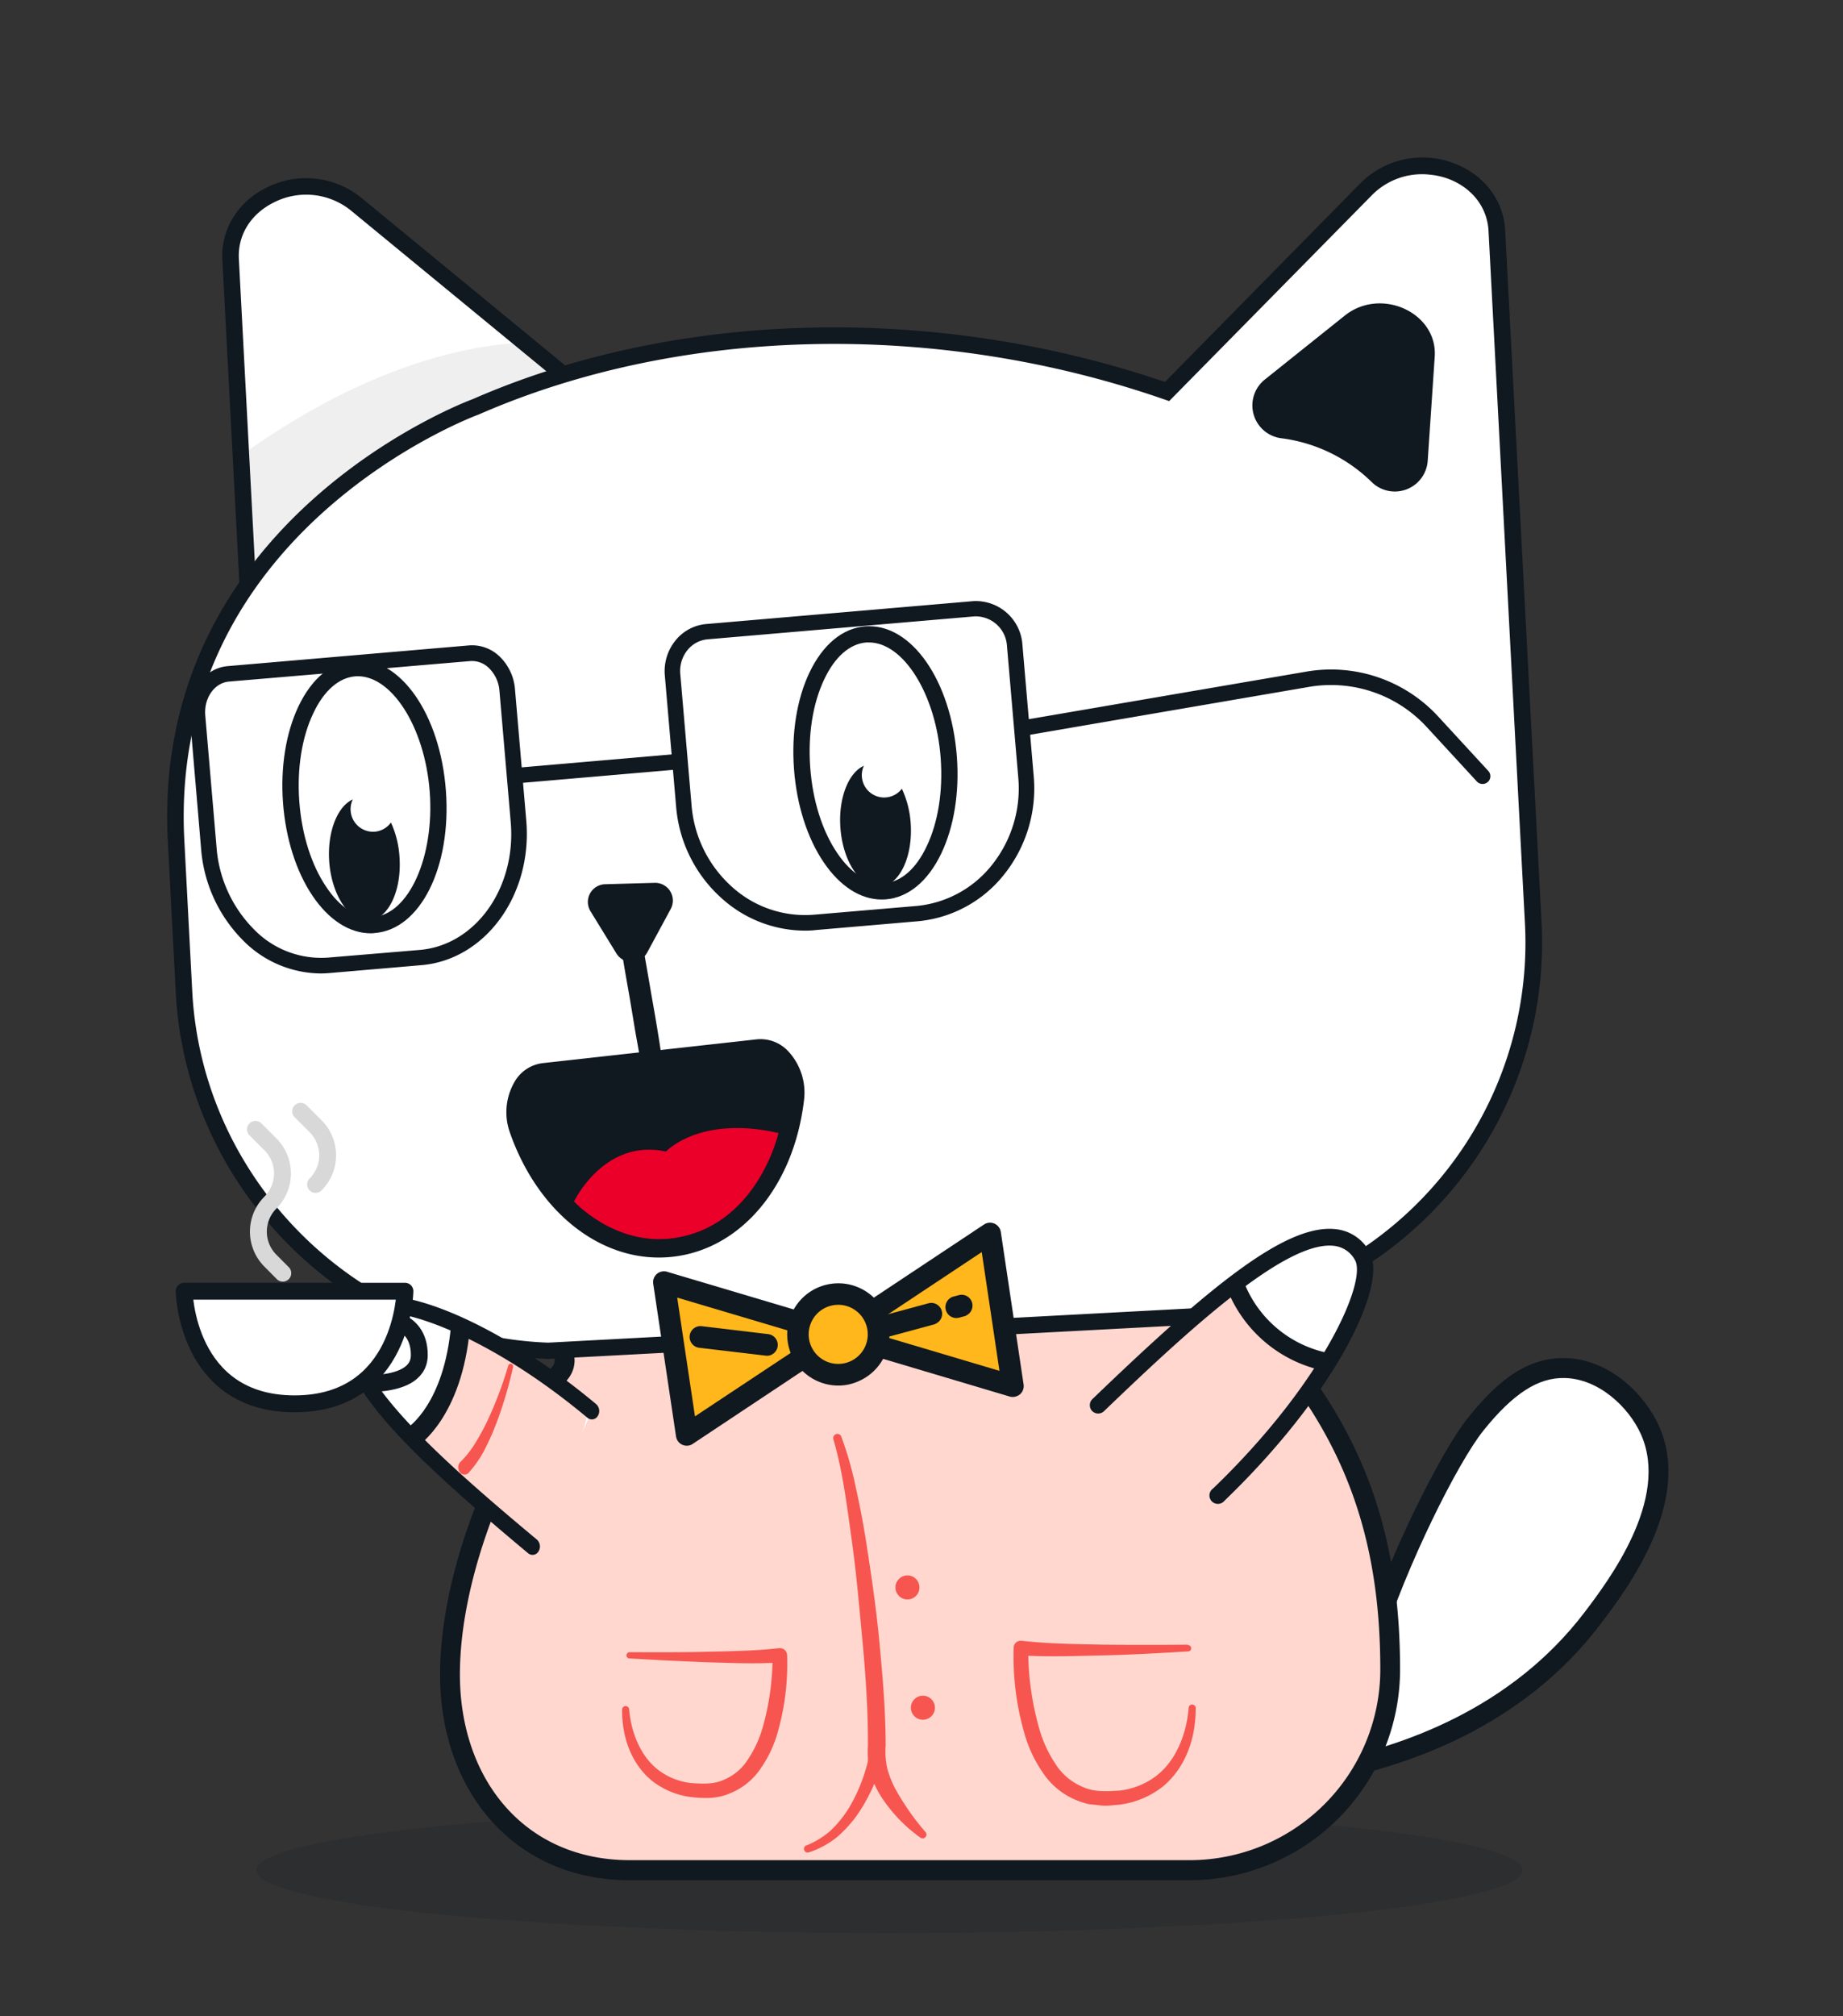 <?xml version="1.0" encoding="UTF-8"?> <svg xmlns="http://www.w3.org/2000/svg" viewBox="0 0 436.64 477.57"><rect x="0" y="0" width="436.64" height="477.57" fill="#333333" stroke="none"/> <defs> <style>.cls-1,.cls-3{fill:#101820;}.cls-1{opacity:0.15;}.cls-2,.cls-8{fill:#fff;}.cls-4{fill:#ffd7cf;}.cls-5{fill:#f6564f;}.cls-6{fill:#efefef;}.cls-7{fill:#ea0029;}.cls-8{stroke:#101820;}.cls-8,.cls-9{stroke-linecap:round;stroke-linejoin:round;stroke-width:4px;}.cls-9{fill:none;stroke:#d8d8d8;}.cls-10{fill:#ffb71b;}</style> </defs> <title>Монтажная область 6 копия 3</title> <g id="Block_3" data-name="Block 3"> <ellipse class="cls-1" cx="210.72" cy="442.99" rx="150.01" ry="14.87"></ellipse> <g id="Block_3-2" data-name="Block 3"> <path class="cls-2" d="M325.05,388.94c5.89-18.75,18.21-43.69,24.61-51.65,6.24-7.75,12.7-13.42,21.07-13.28,8.91.15,16.91,7.33,20.22,14.72,7.46,16.72-8,37.08-13.58,44.47-19.6,25.87-49.4,33.79-63.58,36.45"></path> <path class="cls-3" d="M314.22,422c19.54-3.67,46.68-13.13,65-37.35,6-7.9,21.87-28.87,13.84-46.85-3.42-7.64-11.86-15.95-22.33-16.12-10.06-.23-17.24,7.07-22.95,14.16-6.36,7.9-18.94,33-25,52.42l4.5,1.42c5.94-18.91,18.1-43.3,24.2-50.88,7.08-8.8,13-12.55,19.19-12.4,8,.13,15.19,6.81,18.1,13.33,6.89,15.42-7.77,34.78-13.29,42.06-17.45,23-43.43,32.05-62.14,35.57Z"></path> <path class="cls-2" d="M129.3,317.45a4.77,4.77,0,0,1,3.47,7.63c-14.38,18.56-26.17,48.52-26.17,71.53C106.6,422.85,123,443,149.22,443H281.83a47.52,47.52,0,0,0,47.51-47.52c0-23.07-4.28-46.57-22-70.31-11.08-14.83-13.88-41.2-10.19-41.53"></path> <path class="cls-4" d="M295.71,293.52s6.63,23.05,17.65,38.56,17.5,50.28,14.25,69.84S309.51,442.26,284.7,443s-140.59-.61-140.59-.61-32.77-5.12-37-36.41,30.18-92.21,30.18-92.21Z"></path> <path class="cls-3" d="M149.22,445.35H281.83a49.93,49.93,0,0,0,49.87-49.88c0-28.79-6.93-50.91-22.5-71.72-10.21-13.66-12.34-35.67-10.83-38.32a1.4,1.4,0,0,1-1,.55l-.41-4.7a3.46,3.46,0,0,0-2.88,2.26c-2.56,5.73,1.09,29.26,11.38,43,14.91,19.94,21.56,41.2,21.56,68.9a45.2,45.2,0,0,1-45.15,45.16H149.22c-24.9,0-40.26-19.12-40.26-44,0-23.32,11.91-52.31,25.68-70.09a6.94,6.94,0,0,0,.89-7.1,7.26,7.26,0,0,0-6-4.32l-.42,4.7a2.53,2.53,0,0,1,2.11,1.5,2.26,2.26,0,0,1-.3,2.33c-14.35,18.54-26.66,48.69-26.66,73C104.24,424.11,121.72,445.35,149.22,445.35Z"></path> <path class="cls-5" d="M197.39,340.71c2.26,7.7,3.26,15.89,4.39,24s1.83,16.24,2.59,24.38,1.29,16.31,1.26,24.38a26,26,0,0,0,0,3.18,16.21,16.21,0,0,0,.63,3.49,22.22,22.22,0,0,0,2.89,6,35.71,35.71,0,0,0,8.9,9.11.9.9,0,0,0,1.22-1.31l0,0a58.86,58.86,0,0,1-6.85-9.7,23.46,23.46,0,0,1-2.16-5.17,18.19,18.19,0,0,1-.43-5.54c0-8.34-.73-16.55-1.5-24.76s-2-16.36-3.27-24.5q-1-6.1-2.35-12.15a82.2,82.2,0,0,0-3.45-12,1,1,0,0,0-1.85.64Z"></path> <path class="cls-5" d="M206,415.47a40.41,40.41,0,0,1-1.89,6.58,38.16,38.16,0,0,1-3,6.21,27.14,27.14,0,0,1-4.29,5.3,19.32,19.32,0,0,1-5.74,3.54l-.05,0a.88.88,0,0,0-.49,1.14.87.87,0,0,0,1.09.51,21,21,0,0,0,6.61-3.56,29.38,29.38,0,0,0,5-5.53,40.64,40.64,0,0,0,3.6-6.48,41.76,41.76,0,0,0,2.47-7.06,1.71,1.71,0,1,0-3.32-.83.29.29,0,0,0,0,.09Z"></path> <circle class="cls-5" cx="214.99" cy="376" r="2.85"></circle> <circle class="cls-5" cx="218.65" cy="404.49" r="2.85"></circle> <path class="cls-5" d="M281.43,389.56q-9.89.09-19.77,0c-6.56-.14-13.23-.2-19.58-.92H242a1.67,1.67,0,0,0-1.84,1.47v.18h0a65.47,65.47,0,0,0,2.48,20.06,31,31,0,0,0,4.35,9.41,17.5,17.5,0,0,0,8.32,6.75,19.34,19.34,0,0,0,2.62.82l2.71.29a10.58,10.58,0,0,0,2.64,0c.87-.09,1.74-.1,2.6-.26a20.81,20.81,0,0,0,9.65-4.22c5.59-4.66,7.8-11.83,7.75-18.57a.82.82,0,0,0-.84-.83.84.84,0,0,0-.83.76v.08c-.5,6.22-3.06,12.65-7.9,16.23a17.75,17.75,0,0,1-8.31,3.29c-3.06.22-6.17.4-8.8-.82a13.92,13.92,0,0,1-6.6-5.57,29.44,29.44,0,0,1-3.82-8.4,68.15,68.15,0,0,1-2.58-18.87h0l-1.9,1.64c6.8.43,13.35.15,20,0s13.21-.54,19.8-.93a.74.74,0,0,0-.05-1.48Z"></path> <path class="cls-5" d="M149.11,392.81q8.91.54,17.83.89c6,.18,11.86.45,18,.07l-1.9-1.64h0a61.89,61.89,0,0,1-2.32,16.94,26.88,26.88,0,0,1-3.42,7.51,12.39,12.39,0,0,1-5.86,5c-2.33,1.09-5.1.93-7.84.74a15.77,15.77,0,0,1-7.41-2.92c-4.33-3.17-6.66-8.92-7.13-14.5v-.07a.84.84,0,0,0-1.67.06c-.07,6.09,1.9,12.6,7,16.85a19,19,0,0,0,8.76,3.84c3,.37,6.47.62,9.61-.74a15.87,15.87,0,0,0,7.58-6.14,28.17,28.17,0,0,0,3.95-8.52A59.16,59.16,0,0,0,186.48,392h0v0a1.7,1.7,0,0,0-1.78-1.62h-.12c-5.69.66-11.71.73-17.61.87s-11.88.12-17.81.09a.74.74,0,0,0,0,1.48Z"></path> <path class="cls-2" d="M58.8,140.61l-4.16-79.2c-.76-14.47,18-22.73,29.71-13.08l52,42.76"></path> <path class="cls-6" d="M126.12,81.27s-29.79-2.14-70,27.37l1.41,31.29,36.19-5,44.8-44.55Z"></path> <path class="cls-3" d="M56.85,140.71l3.91-.2-4.17-79.2c-.29-5.6,2.77-10.57,8.19-13.31a16.86,16.86,0,0,1,18.33,1.84l52,42.76,2.49-3-52-42.76A20.78,20.78,0,0,0,63,44.51c-6.74,3.4-10.7,9.92-10.32,17Z"></path> <path class="cls-2" d="M41.71,199.11c-4-75.93,71.07-102.78,71.07-102.78,50.54-22.11,111.76-21.62,163.72-3.61l47.2-48c10.65-10.82,30.16-4.57,30.92,9.9l8.59,163.54a89.78,89.78,0,0,1-76.81,93.56L130,320A89.76,89.76,0,0,1,43.6,235l-1.89-35.86"></path> <path class="cls-3" d="M112,94.54c48.29-21.13,109.49-22.64,164-4.07l46.34-47.1a20.77,20.77,0,0,1,22.21-4.66c7.06,2.68,11.68,8.74,12.05,15.82l8.6,163.54A91.08,91.08,0,0,1,316.43,304a20.37,20.37,0,0,0-1.23-3.73,87.24,87.24,0,0,0,46.06-82l-8.6-163.54c-.29-5.59-3.85-10.22-9.52-12.37a17.66,17.66,0,0,0-4.45-1,16.65,16.65,0,0,0-13.59,4.8L277,95l-1.17-.4C222,75.9,161.33,77.23,113.44,98.17c-.73.26-73.64,27.21-69.77,100.84l1.88,35.86c2.37,45,39.46,81.51,84.32,83.15l152.78-8.14a20.93,20.93,0,0,0-2,4l-150.75,8q-3-.1-5.94-.41C79.66,317,44,280.12,41.64,235.08l-1.88-35.87C35.74,122.71,111.36,94.76,112,94.54Z"></path> <path class="cls-3" d="M303.62,103.81a7.84,7.84,0,0,1-4-13.88l19-15.19c8.56-6.83,22-.68,21.29,9.75l-1.66,24.64a7.81,7.81,0,0,1-13.32,5A37.29,37.29,0,0,0,303.62,103.81Z"></path> <ellipse class="cls-2" cx="86.34" cy="188.7" rx="17.43" ry="30.5" transform="translate(-13.71 6.9) rotate(-4.24)"></ellipse> <path class="cls-3" d="M87.83,221.06c-5,0-9.9-3.12-13.78-8.87s-6.38-13.61-7-22.06.68-16.57,3.68-22.86c3.16-6.63,7.86-10.51,13.22-10.9,10.84-.82,20.34,12.77,21.69,30.9S99.56,220.22,88.74,221h0C88.44,221.05,88.13,221.06,87.83,221.06Zm.62-3.86.15,1.91-.15-1.91c8.39-.62,14.51-14.2,13.36-29.65s-9.21-27.92-17.58-27.36c-3.93.29-7.49,3.4-10,8.74-2.72,5.69-3.89,13.12-3.32,20.91s2.84,15,6.36,20.2C80.54,215,84.54,217.5,88.45,217.2Z"></path> <path class="cls-3" d="M92.62,194.82A5.28,5.28,0,0,1,88.78,197,5.34,5.34,0,0,1,83.07,192a5.25,5.25,0,0,1,.52-2.65C79.91,191,77.5,197.1,78,204.12c.6,8,4.81,14.29,9.4,13.95s7.84-7.14,7.24-15.18A22.78,22.78,0,0,0,92.62,194.82Z"></path> <ellipse class="cls-2" cx="207.39" cy="180.69" rx="17.43" ry="30.5" transform="translate(-12.79 15.82) rotate(-4.24)"></ellipse> <path class="cls-3" d="M208.88,213.06c-5,0-9.89-3.12-13.77-8.87s-6.38-13.61-7-22.07.68-16.56,3.68-22.85c3.17-6.63,7.86-10.51,13.22-10.91,10.84-.8,20.34,12.77,21.69,30.9.63,8.46-.68,16.57-3.68,22.86-3.17,6.63-7.86,10.51-13.22,10.91h0C209.49,213.05,209.19,213.06,208.88,213.06Zm-3-60.89c-.2,0-.4,0-.6,0-3.93.29-7.49,3.39-10,8.73-2.72,5.7-3.89,13.12-3.32,20.92s2.84,15,6.37,20.2c3.3,4.91,7.32,7.42,11.22,7.16s7.49-3.39,10-8.73c2.72-5.69,3.89-13.13,3.31-20.92C221.75,164.46,214.05,152.17,205.88,152.17Z"></path> <path class="cls-3" d="M213.67,186.82a5.29,5.29,0,0,1-9-5.44c-3.68,1.65-6.08,7.72-5.56,14.74.59,8,4.8,14.28,9.39,13.94s7.84-7.13,7.25-15.17A22.94,22.94,0,0,0,213.67,186.82Z"></path> <path class="cls-3" d="M155.07,209.11l-11.7.33a4.2,4.2,0,0,0-3.47,6.4l6.14,10a4.21,4.21,0,0,0,7.28-.21l5.57-10.3A4.2,4.2,0,0,0,155.07,209.11Z"></path> <line class="cls-2" x1="149.34" y1="221.74" x2="154.34" y2="251.42"></line> <path class="cls-3" d="M151.45,221.38c.56.07.42.25.48.4l.08.46.16.93.32,1.85.65,3.71,1.28,7.41q1.34,7.41,2.44,14.85l-5,.85q-1.38-7.4-2.56-14.83L148,229.59l-.61-3.71-.3-1.86-.15-.93-.08-.46c0-.16-.19-.29.32-.53Z"></path> <path class="cls-3" d="M188.44,260.36c-2.22,18.7-13.79,33.43-29.21,35.14S129.28,285.39,123,267.62c-2.2-6.21.73-13.07,5.86-13.65l50.84-5.64C184.85,247.76,189.21,253.81,188.44,260.36Z"></path> <path class="cls-3" d="M159.35,297.68c-16.22,1.8-31.69-10-38.51-29.32a14.35,14.35,0,0,1,1.1-12.17,8.9,8.9,0,0,1,6.58-4.37l50.83-5.65a9,9,0,0,1,7.39,2.82,14.41,14.41,0,0,1,3.74,11.64h0C188.07,281,175.55,295.88,159.35,297.68ZM129,256.16a4.68,4.68,0,0,0-3.37,2.35,9.93,9.93,0,0,0-.68,8.4c6,17.11,20,28,33.91,26.44s25.15-15.21,27.29-33.23h0a9.91,9.91,0,0,0-2.51-8.05,4.67,4.67,0,0,0-3.81-1.56Z"></path> <path class="cls-7" d="M136,284.58s7.1-15,21.79-11.84c0,0,7.93-8.63,26.65-4.38,0,0-5.06,22.62-25.6,25C145.36,294.85,136,284.58,136,284.58Z"></path> <path class="cls-2" d="M140.21,334.2c-25.5-21.3-49.39-28.92-54.47-23.78-11.06,11.19,13.57,33.46,40.42,55.87"></path> <path class="cls-4" d="M126.87,366.54,97.59,340.48s11.06-9.48,11.55-28.59c9.43,5.95,30.22,18.66,30,22.24s-2.43,8.73-2.43,8.73l-7.92,25.5Z"></path> <path class="cls-3" d="M85.17,308.41c7-5.12,31,3.23,56.08,24.18a2.19,2.19,0,0,1,.38,2.79,1.62,1.62,0,0,1-2.45.44c-25.79-21.54-48.45-27.8-52.28-23.9a6.92,6.92,0,0,0-2.11,5.39c.47,11.45,22.14,30.45,42.41,47.36a2.2,2.2,0,0,1,.38,2.8,1.62,1.62,0,0,1-2.45.44c-27.39-22.86-43.34-38.44-43.84-50.41a11.11,11.11,0,0,1,3.29-8.58A5.84,5.84,0,0,1,85.17,308.41Z"></path> <path class="cls-3" d="M96.49,338.23l2.19,4.5c.43-.28,10.76-7,12.65-28.19l-4.48-.52C105.21,332.37,96.85,338,96.49,338.23Z"></path> <path class="cls-5" d="M111.1,348.75A25.23,25.23,0,0,0,115,343a58.83,58.83,0,0,0,2.72-6.2,100.22,100.22,0,0,0,3.83-12.95.7.7,0,0,0-.42-.82.59.59,0,0,0-.71.43,93.24,93.24,0,0,1-4.59,12.31,52.28,52.28,0,0,1-3,5.66,23.41,23.41,0,0,1-3.56,4.66l-.14.12a1.88,1.88,0,0,0-.24,2.41,1.38,1.38,0,0,0,2.11.28Z"></path> <path class="cls-8" d="M89.57,312.17s9.77-.64,9.77,8.79-19.64,6.28-19.64,6.28"></path> <path class="cls-8" d="M95.94,305.84H43.63s.44,26.67,26.16,26.67S95.94,305.84,95.94,305.84Z"></path> <path class="cls-9" d="M60.52,267.5l3.55,3.55a9.76,9.76,0,0,1,0,13.79h0a9.73,9.73,0,0,0,0,13.77h0L67,301.56"></path> <path class="cls-9" d="M71.23,263.22l3.54,3.54a9.74,9.74,0,0,1,0,13.78h0"></path> <path class="cls-2" d="M288.71,354.4c25.81-24.8,37.94-50.13,33.92-56.68-8.75-14.26-35.34,9.38-62.49,35.48"></path> <path class="cls-4" d="M259.48,333.74,293.13,304a27.69,27.69,0,0,0,21.31,18.66C306.69,334.26,286.89,357,286.89,357Z"></path> <path class="cls-3" d="M324.74,297.05c3.63,8.63-9.25,34-34.63,58.4a2,2,0,1,1-2.74-2.86c26.09-25.06,36.66-49.27,33.6-54.21a6.41,6.41,0,0,0-4.85-3.28c-11.27-1.44-34.08,19.46-54.57,39.16a2,2,0,0,1-2.81-.06,2,2,0,0,1,.06-2.8c27.69-26.63,46-41.75,57.83-40.24a10.3,10.3,0,0,1,7.73,5.15A5.72,5.72,0,0,1,324.74,297.05Z"></path> <path class="cls-3" d="M314.86,320.51a27.21,27.21,0,0,1-20.28-17.18l-4.11,1.33A31.54,31.54,0,0,0,314,324.75Z"></path> <path class="cls-3" d="M190.71,220.43A29.56,29.56,0,0,1,171,212.79,32.68,32.68,0,0,1,160.18,191L157.51,160a11.54,11.54,0,0,1,2.44-8.19,10.52,10.52,0,0,1,7.36-4l63.19-5.42a11.07,11.07,0,0,1,11.73,10.33l2.67,31.07A32.67,32.67,0,0,1,238,207a29.5,29.5,0,0,1-20.67,11.22l-24.07,2.07C192.39,220.4,191.55,220.43,190.71,220.43Zm-23.09-69a6.94,6.94,0,0,0-4.8,2.62,7.87,7.87,0,0,0-1.65,5.59l2.67,31.07a29.06,29.06,0,0,0,9.56,19.33,25.78,25.78,0,0,0,19.52,6.61L217,214.6a25.88,25.88,0,0,0,18.11-9.85,29.05,29.05,0,0,0,6.13-20.67L238.57,153a7.44,7.44,0,0,0-7.76-7Z"></path> <path class="cls-3" d="M75.89,230.57a26.1,26.1,0,0,1-18.33-7.85A34.49,34.49,0,0,1,47.64,201L45,169.89c-.54-6.21,3.48-11.64,8.94-12.11l57.19-4.91a9.39,9.39,0,0,1,7.4,2.79,12.08,12.08,0,0,1,3.48,7.61l2.67,31.07c1.51,17.59-9.65,33-24.87,34.27L78,230.48C77.29,230.54,76.59,230.57,75.89,230.57ZM54.24,161.44c-3.45.3-6,3.94-5.6,8.13l2.66,31.07a30.84,30.84,0,0,0,8.84,19.46,22.19,22.19,0,0,0,17.54,6.72L99.47,225c13.21-1.13,22.87-14.72,21.53-30.29l-2.67-31.07a8.4,8.4,0,0,0-2.4-5.31,5.73,5.73,0,0,0-4.5-1.75Z"></path> <rect class="cls-3" x="121.83" y="180.21" width="39.35" height="3.67" transform="translate(-15.12 12.84) rotate(-4.93)"></rect> <path class="cls-3" d="M352.49,185.21a1.85,1.85,0,0,1-2.6-.11l-11.83-12.85a30.82,30.82,0,0,0-28-9.54l-67.64,11.6-.62-3.63,67.64-11.59a34.5,34.5,0,0,1,31.34,10.67l11.83,12.85a1.85,1.85,0,0,1-.1,2.6Z"></path> <polygon class="cls-10" points="157.3 303.74 162.7 339.86 198.61 316.03 157.3 303.74"></polygon> <path class="cls-3" d="M163.77,342.2a2.57,2.57,0,0,1-3.61-2l-5.4-36.13a2.56,2.56,0,0,1,.86-2.32,2.59,2.59,0,0,1,2.42-.52l41.3,12.29a2.57,2.57,0,0,1,.69,4.61L164.12,342A2.43,2.43,0,0,1,163.77,342.2Zm-3.33-34.85,4.21,28.13,28-18.56Z"></path> <polygon class="cls-10" points="234.51 292.19 239.91 328.32 198.61 316.03 234.51 292.19"></polygon> <path class="cls-3" d="M241,330.65a2.53,2.53,0,0,1-1.8.13l-41.3-12.29a2.57,2.57,0,0,1-.69-4.61l35.9-23.83a2.58,2.58,0,0,1,4,1.76l5.4,36.13a2.61,2.61,0,0,1-.86,2.32A2.69,2.69,0,0,1,241,330.65Zm-36.37-15.52,32.16,9.57-4.2-28.13Z"></path> <line class="cls-10" x1="181.73" y1="318.55" x2="165.96" y2="316.67"></line> <path class="cls-3" d="M182.79,320.89a2.52,2.52,0,0,1-1.37.21l-15.77-1.87a2.57,2.57,0,1,1,.61-5.11L182,316a2.57,2.57,0,0,1,.76,4.89Z"></path> <line class="cls-10" x1="226.58" y1="309.61" x2="227.87" y2="309.27"></line> <path class="cls-3" d="M228.94,311.6a2.74,2.74,0,0,1-.4.15l-1.29.35a2.57,2.57,0,0,1-1.34-5l1.29-.34a2.57,2.57,0,0,1,1.74,4.81Z"></path> <line class="cls-10" x1="210.31" y1="314.01" x2="220.61" y2="311.23"></line> <path class="cls-3" d="M221.68,313.56a2.37,2.37,0,0,1-.4.15L211,316.49a2.57,2.57,0,1,1-1.34-5l10.3-2.79a2.57,2.57,0,0,1,1.74,4.82Z"></path> <circle class="cls-10" cx="198.61" cy="316.03" r="9.55"></circle> <path class="cls-3" d="M203.64,327.05a11.93,11.93,0,0,1-3.24,1,12.11,12.11,0,1,1,10.19-13.77h0A12.12,12.12,0,0,1,203.64,327.05Zm-7.94-17.37a7,7,0,1,0,9.81,5.32h0a7,7,0,0,0-7.94-5.87A7.34,7.34,0,0,0,195.7,309.68Zm12.35,4.94,0,0Z"></path> </g> </g> </svg> 